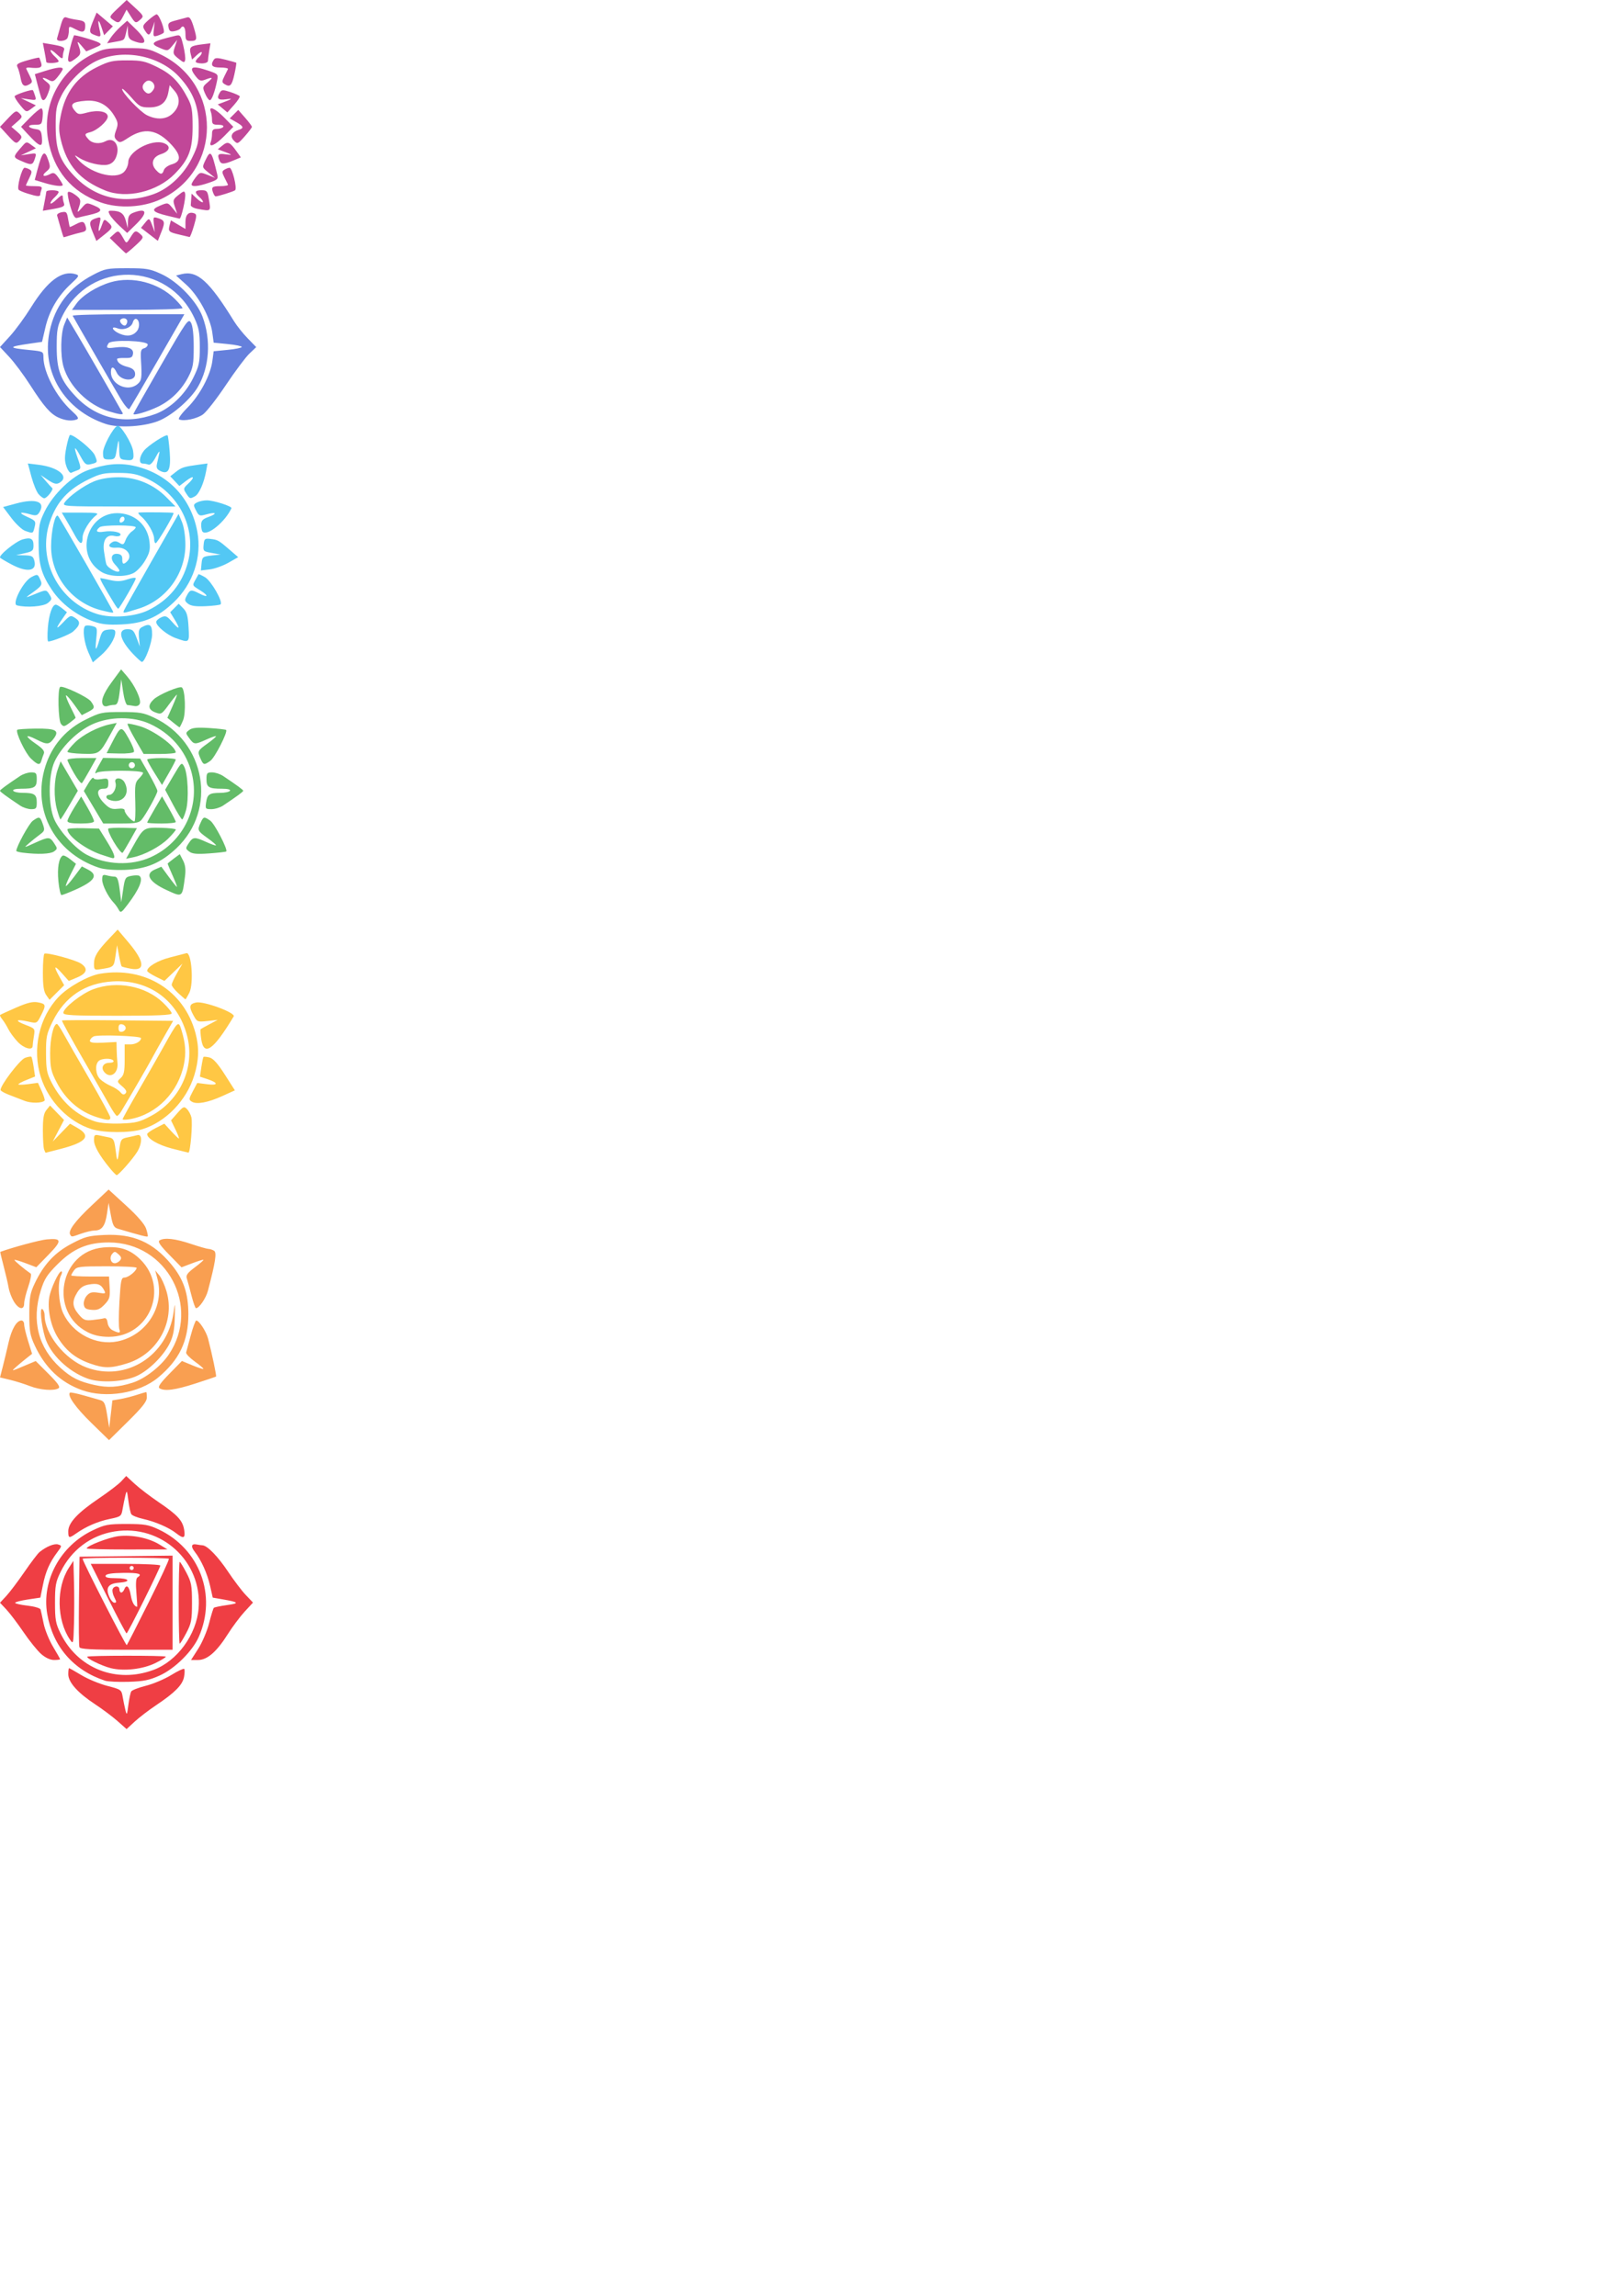 <?xml version="1.0" encoding="UTF-8" standalone="no"?>
<!-- Created with Inkscape (http://www.inkscape.org/) -->

<svg
   width="210mm"
   height="297mm"
   viewBox="0 0 210 297"
   version="1.1"
   id="svg1"
   xml:space="preserve"
   inkscape:version="1.4.2 (ebf0e940d0, 2025-05-08)"
   sodipodi:docname="ChakrasSource.svg"
   xmlns:inkscape="http://www.inkscape.org/namespaces/inkscape"
   xmlns:sodipodi="http://sodipodi.sourceforge.net/DTD/sodipodi-0.dtd"
   xmlns="http://www.w3.org/2000/svg"
   xmlns:svg="http://www.w3.org/2000/svg"><sodipodi:namedview
     id="namedview1"
     pagecolor="#505050"
     bordercolor="#ffffff"
     borderopacity="1"
     inkscape:showpageshadow="0"
     inkscape:pageopacity="0"
     inkscape:pagecheckerboard="1"
     inkscape:deskcolor="#505050"
     inkscape:document-units="mm"
     inkscape:zoom="1.359385"
     inkscape:cx="283.21631"
     inkscape:cy="473.37582"
     inkscape:window-width="2133"
     inkscape:window-height="1302"
     inkscape:window-x="0"
     inkscape:window-y="0"
     inkscape:window-maximized="1"
     inkscape:current-layer="layer1" /><defs
     id="defs1" /><g
     inkscape:label="Layer 1"
     inkscape:groupmode="layer"
     id="layer1"><path
       style="fill:#ef3e44;fill-opacity:1"
       d="m 15.224,222.662 c -0.634,-0.563 -1.949,-1.549 -2.923,-2.191 -2.251,-1.483 -3.465,-2.843 -3.465,-3.881 0,-0.431 0.045,-0.785 0.1,-0.785 0.055,0 0.781,0.41 1.613,0.911 0.832,0.501 2.334,1.123 3.338,1.381 1.764,0.455 1.831,0.501 1.985,1.404 0.088,0.514 0.247,1.291 0.354,1.728 0.177,0.72 0.212,0.658 0.382,-0.664 0.103,-0.802 0.272,-1.591 0.375,-1.755 0.103,-0.164 0.961,-0.494 1.907,-0.733 0.946,-0.239 2.412,-0.861 3.258,-1.38 0.846,-0.52 1.605,-0.879 1.685,-0.798 0.081,0.081 0.072,0.547 -0.02,1.036 -0.194,1.035 -1.177,2.031 -3.598,3.65 -0.944,0.631 -2.194,1.587 -2.778,2.124 l -1.061,0.977 z m -1.626,-5.237 c -4.093,-1.344 -6.766,-4.43 -7.488,-8.643 -0.741,-4.326 1.714,-8.824 5.901,-10.812 1.565,-0.743 1.957,-0.817 4.366,-0.817 2.306,0 2.837,0.09 4.133,0.697 5.322,2.495 7.585,8.536 5.211,13.905 -0.826,1.868 -3.092,4.109 -5.054,4.997 -1.342,0.608 -2.081,0.758 -4.025,0.817 -1.31,0.04 -2.679,-0.025 -3.043,-0.144 z m 6.271,-1.4 c 3.057,-1.137 5.555,-4.55 5.829,-7.963 0.486,-6.054 -4.825,-10.912 -10.873,-9.945 -3.054,0.488 -5.586,2.385 -6.984,5.232 -0.636,1.295 -0.725,1.786 -0.725,3.99 0,2.198 0.09,2.696 0.717,3.969 2.247,4.562 7.218,6.51 12.037,4.717 z m -5.548,-0.227 c -1.163,-0.292 -3.214,-1.294 -3.029,-1.48 0.159,-0.159 10,-0.166 10.159,-0.007 0.064,0.064 -0.545,0.44 -1.354,0.836 -1.631,0.798 -4.089,1.075 -5.777,0.651 z m -4.045,-2.711 c -0.071,-0.185 -0.097,-2.894 -0.058,-6.019 l 0.072,-5.682 6.019,-0.071 6.019,-0.071 v 6.09 6.09 h -5.961 c -4.587,0 -5.991,-0.078 -6.091,-0.337 z m 8.981,-5.842 c 1.5,-2.999 2.666,-5.514 2.591,-5.59 -0.178,-0.178 -11.161,-0.18 -11.161,-0.002 0,0.335 5.601,11.285 5.715,11.172 0.07,-0.07 1.355,-2.581 2.856,-5.58 z m -5.263,-0.435 -2.252,-4.498 h 4.499 c 2.475,0 4.499,0.097 4.499,0.216 0,0.313 -4.209,8.78 -4.364,8.78 -0.072,0 -1.144,-2.024 -2.382,-4.498 z m 3.654,-0.756 c -0.102,-1.218 -0.054,-1.876 0.148,-2 0.704,-0.435 0.166,-0.602 -1.86,-0.577 -1.472,0.018 -2.195,0.132 -2.271,0.357 -0.08,0.238 0.302,0.331 1.366,0.331 1.709,0 2.01,0.459 0.38,0.58 -1.382,0.102 -1.769,0.63 -1.297,1.77 0.188,0.454 0.499,0.825 0.691,0.825 0.286,0 0.284,-0.125 -0.011,-0.694 -0.198,-0.382 -0.297,-0.858 -0.221,-1.058 0.188,-0.491 0.877,-0.465 0.877,0.033 0,0.218 0.106,0.397 0.236,0.397 0.13,0 0.305,-0.179 0.389,-0.397 0.28,-0.729 0.65,-0.408 0.84,0.728 0.153,0.914 0.469,1.488 0.835,1.517 0.028,0.002 -0.018,-0.813 -0.101,-1.811 z m -0.346,-3.212 c 0,-0.146 -0.119,-0.265 -0.265,-0.265 -0.145,0 -0.265,0.119 -0.265,0.265 0,0.146 0.119,0.265 0.265,0.265 0.145,0 0.265,-0.119 0.265,-0.265 z m -8.258,9.256 C 7.33,209.579 7.264,205.37 8.898,202.842 l 0.599,-0.926 0.075,2.712 c 0.042,1.492 0.042,3.932 0,5.424 -0.074,2.653 -0.085,2.697 -0.528,2.046 z m 14.079,-4.758 c 0,-2.91 0.058,-5.292 0.128,-5.292 0.07,0 0.457,0.625 0.859,1.389 0.649,1.234 0.731,1.67 0.731,3.903 0,2.233 -0.082,2.669 -0.731,3.903 -0.402,0.764 -0.788,1.389 -0.859,1.389 -0.07,0 -0.128,-2.381 -0.128,-5.292 z m -11.906,-7.024 c 0,-0.331 2.85,-1.43 4.117,-1.589 1.72,-0.215 3.912,0.229 5.28,1.069 l 1.054,0.647 -5.226,0.008 c -2.874,0.005 -5.226,-0.057 -5.226,-0.136 z m -5.894,13.655 c -0.487,-0.428 -1.518,-1.707 -2.292,-2.844 -0.774,-1.137 -1.772,-2.454 -2.219,-2.927 L 0,207.339 l 0.802,-0.86 c 0.441,-0.473 1.498,-1.872 2.349,-3.109 0.851,-1.237 1.734,-2.4 1.962,-2.585 0.888,-0.719 1.919,-1.139 2.412,-0.983 0.498,0.158 0.494,0.193 -0.114,1.006 -0.995,1.329 -1.507,2.499 -1.86,4.247 l -0.328,1.622 -1.633,0.245 c -0.898,0.135 -1.633,0.328 -1.633,0.429 0,0.101 0.721,0.266 1.601,0.365 0.881,0.1 1.642,0.323 1.691,0.497 0.05,0.174 0.227,0.987 0.395,1.807 0.168,0.82 0.716,2.174 1.219,3.009 0.503,0.835 0.914,1.563 0.914,1.618 0,0.055 -0.353,0.1 -0.785,0.1 -0.491,0 -1.116,-0.291 -1.67,-0.777 z m 20.331,-0.688 c 0.515,-0.806 1.147,-2.292 1.404,-3.304 0.257,-1.011 0.53,-1.902 0.608,-1.979 0.077,-0.077 0.843,-0.238 1.702,-0.358 1.659,-0.231 1.555,-0.373 -0.537,-0.737 l -1.304,-0.227 -0.343,-1.519 c -0.358,-1.585 -1.142,-3.331 -1.976,-4.399 -0.55,-0.705 -0.457,-1.09 0.232,-0.958 0.254,0.049 0.602,0.098 0.772,0.109 0.627,0.041 2.009,1.472 3.314,3.432 0.737,1.106 1.76,2.454 2.274,2.993 l 0.935,0.982 -1.077,1.168 c -0.592,0.643 -1.571,1.95 -2.175,2.906 -1.449,2.295 -2.667,3.355 -3.853,3.355 h -0.914 z M 8.835,198.088 c 0,-1.086 1.217,-2.391 3.955,-4.24 1.245,-0.84 2.55,-1.838 2.9,-2.216 l 0.637,-0.688 1.094,1.009 c 0.602,0.555 1.982,1.611 3.067,2.346 2.482,1.683 3.144,2.398 3.341,3.609 0.179,1.106 -0.065,1.205 -1.055,0.425 -0.923,-0.726 -2.686,-1.485 -4.279,-1.842 -0.722,-0.162 -1.399,-0.435 -1.506,-0.608 -0.107,-0.173 -0.278,-0.97 -0.381,-1.771 -0.17,-1.322 -0.205,-1.383 -0.382,-0.664 -0.107,0.437 -0.27,1.233 -0.362,1.769 -0.161,0.942 -0.219,0.986 -1.68,1.287 -1.534,0.316 -3.056,0.975 -4.331,1.873 -0.931,0.656 -1.017,0.631 -1.017,-0.29 z"
       id="path35"
       sodipodi:nodetypes="sssssscsssssscsscscssssssscssssssssssssscccccccsccssssssscssssccsssssssssscscccssssssscsssssssscsscssccccssscsssssscsssssssssssssscsssssscssscsssscssscssssssss"
       inkscape:export-filename="Root.svg"
       inkscape:export-xdpi="96"
       inkscape:export-ydpi="96" /><path
       d="M 13.689,54.848 C 8.351,53.079 5.333,48.121 6.412,42.896 7.09,39.614 8.963,37.166 12.013,35.574 c 1.586,-0.828 1.824,-0.875 4.454,-0.875 2.506,0 2.94,0.075 4.438,0.766 2.134,0.985 4.546,3.491 5.3,5.504 1.129,3.017 0.898,6.527 -0.597,9.078 -0.91,1.553 -3.104,3.499 -4.849,4.301 -1.808,0.83 -5.322,1.079 -7.069,0.5 z m 6.403,-1.282 c 1.95,-0.719 3.849,-2.525 4.899,-4.658 0.777,-1.579 0.867,-1.998 0.862,-4.018 0,-1.873 -0.124,-2.509 -0.704,-3.756 -3.415,-7.344 -13.527,-7.487 -17.085,-0.242 -0.637,1.298 -0.726,1.787 -0.726,3.992 2e-4,3.016 0.489,4.299 2.422,6.366 2.724,2.912 6.447,3.746 10.331,2.315 z M 14.051,53.203 C 11.382,52.381 8.955,49.985 8.218,47.442 7.793,45.978 7.843,43.124 8.314,41.986 l 0.378,-0.915 1.334,2.238 c 1.01,1.695 4.926,8.482 5.833,10.109 0.158,0.284 -0.402,0.217 -1.807,-0.216 z m 3.209,0.345 c 0,-0.061 1.597,-2.879 3.55,-6.263 3.379,-5.857 3.567,-6.122 3.902,-5.533 0.225,0.395 0.352,1.528 0.353,3.133 6e-4,2.158 -0.093,2.696 -0.658,3.804 -0.895,1.753 -2.292,3.13 -4.001,3.944 -1.336,0.636 -3.145,1.162 -3.145,0.915 z m -1.654,-1.961 c -0.707,-1.18 -5.576,-9.606 -6.204,-10.737 -0.061,-0.109 3.166,-0.198 7.171,-0.198 h 7.281 l -3.462,6.019 c -1.904,3.311 -3.552,6.118 -3.662,6.239 -0.11,0.121 -0.616,-0.475 -1.125,-1.323 z m 2.156,-1.873 c 0.574,-0.474 0.619,-0.775 0.477,-3.158 -0.068,-1.14 0,-1.393 0.396,-1.497 0.263,-0.069 0.477,-0.287 0.477,-0.486 0,-0.513 -4.745,-0.67 -5.064,-0.168 -0.385,0.607 -0.253,0.697 0.814,0.554 1.576,-0.211 2.449,0.084 2.348,0.795 -0.07,0.493 -0.241,0.581 -1.075,0.556 -0.546,-0.017 -0.99,0.043 -0.988,0.132 0.011,0.437 0.48,0.797 1.319,1.013 0.657,0.169 0.95,0.407 1.01,0.82 0.168,1.153 -1.853,1.077 -2.385,-0.09 -0.375,-0.822 -0.742,-0.844 -0.742,-0.043 0,1.596 2.172,2.596 3.412,1.572 z m -0.029,-6.904 c 0.392,-0.5 0.329,-1.409 -0.109,-1.553 -0.163,-0.054 -0.36,0.145 -0.438,0.442 -0.177,0.675 -1.19,1.074 -1.977,0.778 -0.952,-0.359 -0.712,0.267 0.265,0.689 0.963,0.416 1.751,0.292 2.259,-0.356 z m -1.267,-1.248 c 0,-0.389 -0.565,-0.522 -0.88,-0.207 -0.239,0.239 0.354,0.913 0.645,0.733 0.129,-0.08 0.235,-0.317 0.235,-0.526 z M 9.885,39.283 c 0.76,-1.067 2.663,-2.255 4.446,-2.775 2.788,-0.813 6.19,0.074 8.287,2.159 0.546,0.543 0.992,1.082 0.992,1.198 0,0.116 -3.218,0.215 -7.151,0.219 l -7.151,0.008 z M 7.603,54.035 C 6.528,53.556 5.684,52.592 3.897,49.804 3.067,48.508 1.85,46.873 1.193,46.172 L 0,44.896 1.288,43.484 c 0.709,-0.777 1.933,-2.45 2.722,-3.719 2.152,-3.464 4.027,-4.849 5.801,-4.286 0.482,0.153 0.423,0.271 -0.624,1.236 C 7.509,38.262 6.387,40.168 5.881,42.332 L 5.439,44.224 3.875,44.449 c -2.876,0.414 -2.883,0.559 -0.042,0.835 1.732,0.168 1.786,0.195 1.786,0.904 0,1.977 1.68,5.171 3.66,6.961 0.801,0.724 0.962,0.994 0.662,1.109 -0.629,0.242 -1.48,0.161 -2.338,-0.223 z m 15.574,0.223 c -0.174,-0.079 0.28,-0.72 1.073,-1.514 1.591,-1.595 2.982,-4.193 3.225,-6.027 l 0.17,-1.277 1.82,-0.179 c 1.001,-0.099 1.82,-0.268 1.82,-0.376 0,-0.108 -0.819,-0.277 -1.82,-0.376 l -1.82,-0.179 -0.171,-1.286 C 27.215,41.097 25.665,38.237 24.111,36.84 l -1.33,-1.196 0.704,-0.177 c 2.036,-0.511 3.575,0.87 6.809,6.111 0.359,0.582 1.15,1.569 1.757,2.192 l 1.103,1.134 -0.892,0.85 c -0.491,0.468 -1.858,2.297 -3.038,4.064 -1.181,1.768 -2.515,3.476 -2.966,3.797 -0.798,0.568 -2.474,0.918 -3.08,0.642 z"
       style="fill:#6580dc;fill-opacity:1"
       id="path1"
       inkscape:export-filename="ThirdEye.svg"
       inkscape:export-xdpi="96"
       inkscape:export-ydpi="96" /><path
       d="m 11.44,84.403 c -0.561,-1.258 -0.788,-3.06 -0.431,-3.417 0.099,-0.099 0.499,-0.1 0.889,-0.002 0.688,0.173 0.705,0.223 0.558,1.647 -0.175,1.693 -0.048,1.712 0.427,0.063 0.297,-1.031 0.431,-1.172 1.185,-1.246 0.649,-0.063 0.85,0.021 0.85,0.357 0,0.779 -0.816,2.084 -1.874,2.995 l -1.031,0.888 z m 5.812,0.236 c -1.758,-1.839 -2.09,-3.241 -0.768,-3.241 0.665,0 0.83,0.155 1.192,1.124 l 0.421,1.124 -0.109,-1.128 c -0.087,-0.896 -0.01,-1.182 0.378,-1.389 1.014,-0.543 1.316,-0.331 1.316,0.923 0,1.077 -0.924,3.579 -1.322,3.579 -0.087,0 -0.585,-0.446 -1.107,-0.992 z M 6.192,81.199 c 0.139,-1.732 0.571,-2.977 1.033,-2.977 0.124,0 0.498,0.22 0.831,0.49 l 0.605,0.49 -0.532,0.767 c -0.956,1.379 -0.948,1.579 0.025,0.566 0.926,-0.964 0.975,-0.982 1.606,-0.568 0.703,0.461 0.624,0.911 -0.307,1.737 -0.428,0.38 -2.688,1.281 -3.211,1.281 -0.105,0 -0.128,-0.804 -0.049,-1.786 z m 16.531,1.344 c -1.111,-0.399 -2.514,-1.559 -2.514,-2.078 0,-0.168 0.29,-0.437 0.645,-0.599 0.576,-0.262 0.733,-0.195 1.455,0.628 0.937,1.067 1.047,0.9 0.26,-0.392 l -0.548,-0.899 0.549,-0.549 0.549,-0.549 0.587,0.587 c 0.466,0.466 0.608,0.967 0.691,2.44 0.117,2.063 0.123,2.058 -1.675,1.411 z m -10.659,-2.158 C 9.9,79.611 7.909,78.094 6.72,76.314 c -1.384,-2.073 -1.723,-3.284 -1.724,-6.161 -4e-4,-2.094 0.093,-2.573 0.773,-3.969 1.101,-2.261 3.566,-4.622 5.589,-5.355 2.196,-0.795 3.982,-0.977 5.83,-0.596 4.413,0.912 7.524,4.1 8.344,8.551 0.609,3.305 -0.554,6.767 -3.075,9.151 -2.055,1.943 -3.87,2.712 -6.714,2.844 -1.77,0.082 -2.594,-0.006 -3.679,-0.395 z m 7.124,-1.444 c 2.662,-1.304 4.423,-3.45 5.142,-6.265 1.109,-4.341 -1.144,-8.85 -5.397,-10.799 -1.207,-0.553 -1.917,-0.691 -3.618,-0.7 -1.853,-0.011 -2.331,0.092 -3.837,0.827 -2.678,1.307 -4.13,2.897 -5.027,5.504 -1.673,4.862 1.109,10.316 6.077,11.912 1.858,0.597 4.913,0.378 6.66,-0.478 z m -5.928,0.052 C 9.398,78.084 6.609,74.598 6.61,70.682 c 2e-4,-1.987 0.531,-4.318 0.896,-3.936 0.246,0.257 7.147,12.257 7.147,12.428 0,0.132 -0.143,0.114 -1.393,-0.181 z m 2.788,-0.043 c 0.07,-0.182 1.687,-3.062 3.593,-6.399 l 3.465,-6.069 0.435,1.04 c 0.257,0.615 0.44,1.8 0.447,2.898 0.024,3.789 -2.473,7.215 -6.069,8.325 -2.042,0.631 -2.035,0.63 -1.871,0.205 z m -1.217,-0.794 c -1.473,-2.407 -1.998,-3.373 -1.828,-3.367 0.108,0.004 0.7,0.123 1.316,0.265 0.832,0.192 1.393,0.164 2.183,-0.108 0.599,-0.206 1.063,-0.256 1.063,-0.113 0,0.274 -2.114,3.918 -2.273,3.918 -0.053,0 -0.26,-0.268 -0.46,-0.595 z m -1.701,-4.166 c -3.61,-2.201 -1.793,-7.94 2.403,-7.59 2.076,0.173 3.579,1.635 3.813,3.709 0.111,0.985 0.01,1.429 -0.569,2.41 -0.388,0.661 -1.051,1.382 -1.475,1.601 -1.102,0.57 -3.129,0.507 -4.173,-0.129 z m 2.317,-0.183 c 0,-0.1 -0.253,-0.451 -0.563,-0.78 -0.69,-0.734 -0.489,-1.493 0.363,-1.372 0.425,0.06 0.591,0.256 0.576,0.68 -0.024,0.667 0.16,0.748 0.63,0.278 0.765,-0.766 -0.096,-1.872 -1.372,-1.763 -0.932,0.08 -1.243,-0.278 -0.596,-0.687 0.305,-0.193 0.588,-0.175 0.966,0.062 0.476,0.297 0.565,0.256 0.807,-0.383 0.15,-0.394 0.505,-0.879 0.789,-1.078 0.284,-0.199 0.515,-0.444 0.514,-0.545 0,-0.319 -4.286,-0.334 -4.669,-0.017 -0.61,0.506 -0.393,0.732 0.556,0.578 1.089,-0.177 2.349,0.093 2.126,0.455 -0.088,0.142 -0.432,0.189 -0.766,0.105 -1.016,-0.255 -1.557,0.536 -1.353,1.979 0.094,0.668 0.226,1.406 0.294,1.639 0.163,0.564 1.699,1.331 1.699,0.849 z m 0.661,-6.654 c 0,-0.479 -0.518,-0.391 -0.621,0.105 -0.057,0.276 0.042,0.397 0.265,0.323 0.196,-0.065 0.356,-0.258 0.356,-0.427 z m -6.471,2.006 c -0.338,-0.618 -0.846,-1.511 -1.129,-1.984 l -0.514,-0.86 h 2.453 c 2.022,0 2.376,0.058 2.011,0.331 -0.839,0.627 -1.776,2.155 -1.776,2.896 0,1.045 -0.332,0.924 -1.047,-0.382 z m 10.306,0.529 c -10e-4,-0.71 -0.872,-2.207 -1.673,-2.876 -0.316,-0.264 -0.455,-0.49 -0.31,-0.503 0.773,-0.066 4.421,-0.027 4.49,0.049 0.13,0.142 -2.089,3.907 -2.308,3.916 -0.109,0.005 -0.199,-0.259 -0.199,-0.587 z M 8.328,65.06 c 0.504,-0.795 2.526,-2.259 3.859,-2.795 0.825,-0.332 1.931,-0.517 3.129,-0.524 2.343,-0.013 4.58,0.924 6.237,2.612 l 1.149,1.17 h -7.333 c -6.92,0 -7.317,-0.026 -7.039,-0.463 z m -6.147,13.251 c -0.682,-0.181 0.827,-3.11 1.884,-3.657 0.784,-0.405 0.811,-0.398 1.122,0.285 0.341,0.749 0.282,0.834 -1.396,2.022 -0.54,0.382 -0.435,0.371 0.632,-0.066 1.583,-0.649 1.559,-0.65 1.998,0.055 0.323,0.517 0.298,0.63 -0.23,1.058 -0.567,0.459 -2.79,0.627 -4.01,0.303 z M 24.33,78.101 c -0.452,-0.356 -0.469,-0.477 -0.154,-1.066 0.417,-0.78 0.558,-0.801 1.627,-0.248 1.147,0.593 1.23,0.285 0.108,-0.408 -1.071,-0.662 -1.05,-0.613 -0.609,-1.401 0.182,-0.325 0.352,-0.633 0.379,-0.684 0.026,-0.051 0.411,0.122 0.854,0.385 0.794,0.469 2.34,3.168 2.006,3.502 -0.087,0.087 -0.956,0.195 -1.93,0.24 -1.282,0.059 -1.913,-0.03 -2.281,-0.32 z M 1.53,73.041 c -0.713,-0.376 -1.391,-0.774 -1.506,-0.885 -0.278,-0.266 1.997,-2.117 2.923,-2.379 1.03,-0.291 1.388,-0.09 1.388,0.778 0,0.674 -0.123,0.784 -1.125,1.008 l -1.125,0.252 1.096,0.028 c 0.955,0.025 1.119,0.119 1.272,0.731 0.33,1.315 -0.933,1.516 -2.924,0.466 z M 26.077,72.902 c 0.081,-0.849 0.148,-0.904 1.276,-1.033 l 1.191,-0.136 -1.141,-0.2 c -1.092,-0.192 -1.137,-0.237 -1.058,-1.054 0.075,-0.779 0.152,-0.846 0.876,-0.762 0.957,0.111 1.072,0.176 2.486,1.399 l 1.112,0.962 -1.27,0.722 c -0.698,0.397 -1.784,0.784 -2.413,0.86 l -1.144,0.138 z M 3.23,68.662 c -0.389,-0.142 -1.185,-0.891 -1.768,-1.664 l -1.061,-1.405 1.685,-0.456 c 2.604,-0.705 3.857,-0.223 2.998,1.153 -0.253,0.405 -0.456,0.452 -1.123,0.261 -1.398,-0.401 -1.661,-0.245 -0.487,0.289 1.183,0.537 1.211,0.582 0.958,1.528 -0.176,0.659 -0.195,0.663 -1.202,0.295 z M 26.21,68.789 c -0.099,-0.099 -0.179,-0.493 -0.179,-0.876 0,-0.559 0.187,-0.764 0.946,-1.039 1.2,-0.434 1.004,-0.683 -0.263,-0.333 -0.899,0.248 -0.978,0.219 -1.349,-0.5 -0.365,-0.706 -0.356,-0.784 0.119,-1.038 0.282,-0.151 0.857,-0.275 1.277,-0.275 0.89,0 3.301,0.773 3.186,1.021 -0.823,1.776 -3.126,3.649 -3.736,3.039 z M 5.006,63.947 c -0.258,-0.285 -0.678,-1.299 -0.935,-2.254 l -0.466,-1.736 1.357,0.165 c 2.584,0.314 4.034,1.516 2.782,2.305 -0.455,0.287 -0.771,0.196 -1.822,-0.527 l -0.661,-0.455 0.661,0.779 c 0.364,0.429 0.74,0.84 0.836,0.915 0.214,0.166 -0.692,1.324 -1.036,1.324 -0.136,0 -0.458,-0.233 -0.716,-0.518 z M 24.091,63.835 c -0.387,-0.591 -0.373,-0.667 0.234,-1.237 0.953,-0.895 0.786,-1.178 -0.235,-0.399 l -0.882,0.673 -0.589,-0.627 -0.589,-0.627 0.721,-0.567 c 0.745,-0.586 1.042,-0.68 2.963,-0.941 l 1.137,-0.154 -0.181,0.997 c -0.279,1.536 -0.916,2.97 -1.447,3.254 -0.65,0.348 -0.661,0.344 -1.131,-0.372 z M 8.608,60.374 c -0.263,-0.728 -0.268,-1.26 -0.02,-2.517 0.172,-0.877 0.389,-1.594 0.481,-1.594 0.558,0 2.909,1.936 3.198,2.634 0.386,0.931 0.383,0.937 -0.535,1.156 -0.587,0.14 -0.753,0.012 -1.312,-1.01 -0.782,-1.432 -0.933,-1.386 -0.401,0.123 0.503,1.425 0.5,1.498 -0.063,1.697 -0.255,0.09 -0.587,0.225 -0.739,0.299 -0.152,0.075 -0.426,-0.279 -0.61,-0.787 z m 12.174,0.574 c -0.485,-0.227 -0.586,-0.435 -0.469,-0.966 0.082,-0.372 0.215,-0.975 0.296,-1.338 0.091,-0.408 -0.08,-0.229 -0.446,0.47 -0.378,0.72 -0.725,1.081 -0.957,0.992 -0.2,-0.077 -0.532,-0.139 -0.738,-0.139 -0.542,0 -0.461,-0.878 0.153,-1.658 0.536,-0.682 2.861,-2.185 3.064,-1.981 0.061,0.061 0.182,0.994 0.268,2.074 0.186,2.326 -0.138,3.03 -1.172,2.547 z m -4.607,-1.452 c -0.683,-0.088 -0.73,-0.176 -0.758,-1.465 -0.031,-1.395 -0.073,-1.347 -0.361,0.414 -0.145,0.886 -0.245,0.992 -0.944,0.992 -0.709,0 -0.782,-0.082 -0.782,-0.881 0,-0.781 1.225,-3.097 1.838,-3.476 0.365,-0.226 1.918,2.251 2.056,3.279 0.15,1.121 0.011,1.271 -1.05,1.136 z"
       style="fill:#53c8f4;fill-opacity:1"
       id="path1-3"
       inkscape:export-filename="Throat.svg"
       inkscape:export-xdpi="96"
       inkscape:export-ydpi="96" /><path
       d="m 15.194,31.757 -0.995,-0.976 0.548,-0.496 c 0.584,-0.529 0.612,-0.513 1.343,0.769 0.259,0.454 0.32,0.428 0.781,-0.331 0.573,-0.942 0.692,-0.978 1.322,-0.408 0.429,0.389 0.387,0.481 -0.67,1.455 -0.621,0.572 -1.175,1.023 -1.231,1.001 -0.056,-0.022 -0.55,-0.479 -1.097,-1.015 z m -3.213,-1.767 c -0.509,-1.231 -0.429,-1.495 0.544,-1.788 0.532,-0.161 0.556,-0.111 0.359,0.764 -0.259,1.149 -0.076,1.225 0.307,0.129 0.269,-0.771 0.304,-0.787 0.78,-0.356 0.681,0.617 0.644,0.738 -0.501,1.645 l -0.999,0.791 z m 7.351,0.328 -1.091,-0.84 0.502,-0.62 c 0.568,-0.702 0.571,-0.701 0.984,0.381 l 0.303,0.794 -0.12,-1.005 c -0.112,-0.934 -0.079,-0.993 0.461,-0.83 0.957,0.289 1.023,0.508 0.526,1.761 l -0.475,1.199 z M 7.831,29.438 c -0.193,-0.691 -0.391,-1.391 -0.441,-1.554 -0.05,-0.164 0.214,-0.356 0.586,-0.427 0.613,-0.117 0.693,-0.032 0.841,0.893 0.09,0.562 0.194,1.022 0.232,1.022 0.037,0 0.401,-0.172 0.807,-0.383 0.842,-0.437 1.053,-0.373 1.25,0.38 0.109,0.416 -0.016,0.568 -0.563,0.687 -0.387,0.084 -1.048,0.262 -1.47,0.396 -0.422,0.133 -0.795,0.243 -0.829,0.243 -0.034,0 -0.219,-0.566 -0.412,-1.257 z m 15.304,0.895 c -1.331,-0.317 -1.399,-0.391 -1.17,-1.268 l 0.146,-0.557 0.942,0.556 0.942,0.556 v -0.925 c 0,-0.947 0.445,-1.364 1.162,-1.089 0.31,0.119 0.299,0.374 -0.066,1.615 -0.239,0.811 -0.493,1.46 -0.566,1.443 -0.073,-0.017 -0.698,-0.166 -1.388,-0.33 z m -7.659,-1.099 c -0.538,-0.496 -1.107,-1.144 -1.266,-1.44 -0.24,-0.449 -0.209,-0.538 0.184,-0.535 1.157,0.009 1.627,0.328 1.88,1.279 l 0.258,0.967 0.027,-0.866 c 0.021,-0.674 0.178,-0.924 0.706,-1.124 1.76,-0.669 1.894,-0.02 0.314,1.524 l -1.125,1.098 z m -6.372,-2.525 c -0.259,-0.879 -0.401,-1.71 -0.317,-1.846 0.085,-0.137 0.511,0.016 0.948,0.339 0.769,0.569 0.797,0.709 0.377,1.921 -0.139,0.4 -0.029,0.349 0.449,-0.206 0.627,-0.729 0.641,-0.732 1.643,-0.313 1.2,0.501 1.009,0.841 -0.68,1.211 -0.636,0.139 -1.335,0.307 -1.553,0.373 -0.291,0.087 -0.522,-0.306 -0.867,-1.478 z m 12.544,1.2 c -1.96,-0.478 -2.184,-0.787 -0.945,-1.305 1.004,-0.419 1.016,-0.417 1.618,0.313 l 0.607,0.735 -0.301,-0.905 c -0.282,-0.846 -0.252,-0.944 0.468,-1.521 0.679,-0.544 0.78,-0.564 0.865,-0.167 0.114,0.533 -0.508,3.267 -0.733,3.225 -0.086,-0.016 -0.795,-0.185 -1.577,-0.375 z M 5.761,26.137 c 0.12,-0.621 0.224,-1.219 0.23,-1.328 0.016,-0.276 1.599,-0.251 1.599,0.025 0,0.123 -0.238,0.439 -0.529,0.702 -0.291,0.263 -0.529,0.602 -0.529,0.752 0,0.15 0.357,-0.069 0.794,-0.487 0.589,-0.565 0.794,-0.651 0.794,-0.336 0,0.234 0.068,0.602 0.151,0.819 0.16,0.417 -0.113,0.543 -1.771,0.822 l -0.958,0.161 z m 19.821,0.886 c -0.509,-0.09 -0.914,-0.312 -0.9,-0.494 0.014,-0.182 0.044,-0.59 0.066,-0.906 l 0.04,-0.575 0.66,0.62 c 0.363,0.341 0.721,0.56 0.795,0.485 0.074,-0.074 -0.104,-0.351 -0.396,-0.615 -0.731,-0.661 -0.665,-0.928 0.228,-0.928 0.672,0 0.778,0.114 0.923,0.992 0.301,1.818 0.381,1.738 -1.418,1.42 z m -12.547,-0.837 c -3.785,-1.339 -6.129,-4.149 -6.82,-8.174 -0.768,-4.481 1.563,-8.925 5.779,-11.014 1.411,-0.699 1.798,-0.768 4.333,-0.772 2.615,-0.004 2.891,0.049 4.545,0.863 7.894,3.886 7.865,14.937 -0.048,18.672 -2.303,1.087 -5.435,1.258 -7.789,0.425 z m 6.912,-1.098 c 1.948,-0.717 3.849,-2.523 4.899,-4.656 0.774,-1.573 0.868,-2.004 0.868,-4.018 4e-4,-2.678 -0.711,-4.502 -2.518,-6.463 -2.624,-2.847 -7.476,-3.727 -10.906,-1.977 -1.639,0.836 -3.554,2.781 -4.364,4.432 -0.645,1.314 -0.729,1.783 -0.721,4.002 0.011,2.961 0.502,4.305 2.275,6.228 2.762,2.996 6.564,3.887 10.466,2.452 z m -6.321,-0.442 c -3.3,-1.334 -4.98,-3.257 -5.767,-6.603 -0.262,-1.113 -0.264,-1.748 -0.01,-3.039 0.601,-3.055 2.065,-5.023 4.702,-6.322 1.56,-0.768 2.028,-0.873 3.9,-0.873 1.869,0 2.341,0.105 3.894,0.869 1.851,0.91 2.846,1.924 3.95,4.026 0.53,1.009 0.625,1.574 0.625,3.704 0,2.941 -0.489,4.228 -2.318,6.093 -2.261,2.307 -6.229,3.255 -8.976,2.145 z m 2.431,-2.417 c 0.291,-0.291 0.533,-0.857 0.539,-1.257 0.019,-1.409 3.079,-3.034 4.614,-2.45 0.957,0.364 0.769,1.05 -0.39,1.424 -1.084,0.35 -1.364,1.242 -0.642,2.04 0.576,0.637 0.828,0.64 1.027,0.015 0.086,-0.271 0.54,-0.602 1.01,-0.736 1.232,-0.352 1.241,-1.133 0.03,-2.474 -1.866,-2.066 -3.562,-2.346 -5.686,-0.94 -0.942,0.623 -1.09,0.653 -1.454,0.289 -0.341,-0.341 -0.354,-0.548 -0.081,-1.302 0.282,-0.78 0.257,-1.013 -0.195,-1.786 -0.866,-1.483 -2.101,-2.148 -3.741,-2.017 -1.74,0.14 -2.093,0.442 -1.447,1.241 0.447,0.552 0.568,0.574 1.62,0.291 1.433,-0.386 2.68,-0.145 2.68,0.517 0,0.576 -1.365,1.789 -2.269,2.016 -0.759,0.19 -0.783,0.302 -0.203,0.943 0.482,0.533 1.443,0.629 2.206,0.22 1.127,-0.603 1.926,0.663 1.329,2.105 -0.211,0.51 -0.574,0.829 -1.066,0.937 -0.863,0.19 -2.684,-0.245 -3.677,-0.878 -0.652,-0.415 -0.667,-0.414 -0.312,0.034 1.502,1.894 4.977,2.9 6.109,1.769 z m 6.203,-7.474 c 1.006,-0.886 1.14,-2.053 0.342,-2.981 l -0.647,-0.753 -0.176,0.938 c -0.249,1.328 -1.025,1.936 -2.47,1.936 -1.098,0 -1.281,-0.103 -2.348,-1.323 -0.636,-0.728 -1.16,-1.202 -1.163,-1.054 -0.01,0.488 2.33,2.95 3.221,3.389 1.24,0.611 2.438,0.555 3.241,-0.152 z m -2.39,-3.186 c 0.413,-0.655 -0.435,-1.479 -1.022,-0.992 -0.493,0.409 -0.523,0.85 -0.089,1.284 0.389,0.389 0.739,0.297 1.111,-0.292 z M 3.576,25.045 C 3.043,24.878 2.523,24.659 2.422,24.558 c -0.277,-0.278 0.412,-2.859 0.762,-2.855 0.167,0.002 0.469,0.108 0.669,0.235 0.306,0.194 0.296,0.37 -0.066,1.095 -0.237,0.475 -0.431,0.905 -0.431,0.956 0,0.05 0.489,0.092 1.087,0.092 0.882,0 1.056,0.079 0.926,0.419 -0.088,0.23 -0.161,0.528 -0.161,0.661 0,0.301 -0.385,0.274 -1.632,-0.116 z m 24.018,-0.06 c -0.297,-0.774 -0.165,-0.904 0.92,-0.904 0.594,0 1.037,-0.089 0.984,-0.198 -0.053,-0.109 -0.265,-0.534 -0.47,-0.945 -0.323,-0.646 -0.322,-0.779 0.01,-0.988 0.21,-0.133 0.51,-0.243 0.667,-0.246 0.347,-0.005 1.001,2.665 0.713,2.909 -0.189,0.16 -2.202,0.792 -2.522,0.792 -0.077,0 -0.212,-0.188 -0.3,-0.419 z m -21.883,-1.333 -1.217,-0.373 0.332,-1.253 c 0.661,-2.495 0.949,-2.743 1.442,-1.247 0.28,0.849 0.253,0.977 -0.31,1.446 -0.655,0.546 -0.277,0.723 0.573,0.268 0.402,-0.215 0.596,-0.121 1.041,0.504 0.301,0.423 0.547,0.839 0.547,0.926 0,0.254 -1.098,0.131 -2.408,-0.271 z m 19.076,0.2 c 0,-0.126 0.246,-0.541 0.546,-0.923 0.53,-0.673 0.574,-0.682 1.521,-0.306 l 0.976,0.388 -0.845,-0.678 c -0.845,-0.678 -0.845,-0.678 -0.414,-1.582 0.674,-1.414 0.794,-1.275 1.53,1.776 0.154,0.641 0.068,0.73 -1.091,1.124 -1.393,0.475 -2.223,0.549 -2.223,0.2 z M 2.863,20.873 C 1.611,20.33 1.611,20.359 2.915,18.868 3.401,18.312 3.451,18.306 4.033,18.736 l 0.609,0.45 -0.973,0.456 -0.973,0.456 1.021,-0.16 c 0.979,-0.154 1.013,-0.134 0.83,0.47 -0.292,0.964 -0.44,1.005 -1.683,0.465 z m 25.525,-0.121 c -0.305,-0.795 -0.163,-0.929 0.832,-0.784 0.962,0.14 0.876,0.054 -0.422,-0.426 l -0.621,-0.23 0.621,-0.503 c 0.691,-0.56 0.94,-0.45 1.836,0.808 l 0.529,0.743 -0.97,0.405 c -1.228,0.513 -1.603,0.51 -1.803,-0.013 z M 4.679,18.44 C 4.461,18.258 3.932,17.724 3.502,17.255 L 2.723,16.402 3.888,15.214 c 0.641,-0.653 1.293,-1.188 1.448,-1.188 0.17,0 0.242,0.421 0.182,1.058 -0.097,1.02 -0.136,1.058 -1.052,1.058 -1.049,0 -0.89,0.425 0.213,0.573 0.554,0.074 0.675,0.25 0.744,1.081 0.086,1.042 -0.087,1.192 -0.744,0.643 z m 22.594,-0.07 c 0.088,-0.23 0.161,-0.706 0.161,-1.058 0,-0.502 0.139,-0.64 0.646,-0.64 0.355,0 0.719,-0.119 0.809,-0.265 0.095,-0.154 -0.174,-0.265 -0.646,-0.265 -0.68,0 -0.809,-0.103 -0.809,-0.64 0,-0.352 -0.072,-0.828 -0.161,-1.058 -0.312,-0.812 0.58,-0.418 1.748,0.772 l 1.169,1.191 -1.169,1.191 c -1.168,1.19 -2.06,1.584 -1.748,0.772 z m 2.987,-0.183 c -0.536,-0.549 -0.285,-1.098 0.637,-1.391 0.706,-0.224 0.631,-0.448 -0.335,-0.998 l -0.837,-0.477 0.551,-0.551 0.551,-0.551 0.883,1.006 c 0.486,0.553 0.883,1.087 0.883,1.187 0,0.1 -0.417,0.651 -0.926,1.224 -0.901,1.015 -0.939,1.03 -1.407,0.551 z M 0.951,17.448 0,16.406 1.039,15.314 c 0.974,-1.024 1.066,-1.064 1.48,-0.644 0.412,0.419 0.392,0.49 -0.302,1.093 l -0.742,0.645 0.734,0.631 c 0.632,0.544 0.685,0.69 0.379,1.058 -0.477,0.575 -0.543,0.549 -1.637,-0.65 z m 1.643,-3.865 C 2.153,13.05 1.842,12.535 1.9,12.44 c 0.141,-0.228 2.224,-0.912 2.351,-0.772 0.054,0.06 0.183,0.384 0.286,0.721 0.179,0.581 0.137,0.604 -0.827,0.461 l -1.015,-0.151 0.973,0.465 0.973,0.465 -0.624,0.462 C 3.403,14.545 3.38,14.537 2.593,13.583 Z m 26.204,0.443 -0.621,-0.523 0.621,-0.23 c 1.299,-0.481 1.384,-0.567 0.422,-0.426 -1.03,0.15 -1.25,-0.121 -0.744,-0.921 0.206,-0.326 0.396,-0.328 1.332,-0.019 0.601,0.198 1.142,0.442 1.204,0.542 0.062,0.1 -0.272,0.613 -0.741,1.14 l -0.853,0.959 z M 5.332,12.637 c -0.068,-0.182 -0.281,-0.941 -0.473,-1.686 l -0.349,-1.356 1.365,-0.43 c 1.478,-0.466 2.245,-0.545 2.243,-0.232 -7e-4,0.109 -0.276,0.542 -0.612,0.962 -0.526,0.658 -0.688,0.722 -1.172,0.463 -0.857,-0.459 -1.069,-0.347 -0.365,0.194 0.59,0.454 0.606,0.54 0.278,1.449 -0.358,0.99 -0.693,1.223 -0.913,0.636 z m 21.204,-0.529 c -0.352,-0.817 -0.335,-0.889 0.33,-1.454 0.766,-0.65 0.689,-0.73 -0.33,-0.343 -0.566,0.215 -0.75,0.149 -1.208,-0.433 -0.988,-1.256 -0.507,-1.462 1.676,-0.718 1.203,0.41 1.246,0.459 1.087,1.257 -0.294,1.472 -0.692,2.55 -0.941,2.55 -0.134,0 -0.41,-0.387 -0.613,-0.86 z M 2.672,10.124 C 2.574,9.578 2.39,8.932 2.264,8.687 2.072,8.315 2.275,8.173 3.518,7.812 4.333,7.575 5.033,7.417 5.072,7.462 c 0.039,0.045 0.153,0.35 0.254,0.677 0.188,0.612 -0.161,0.75 -1.536,0.604 -0.271,-0.029 -0.446,0.047 -0.388,0.168 0.057,0.121 0.272,0.556 0.477,0.967 0.323,0.646 0.322,0.779 -0.01,0.988 -0.707,0.447 -1.018,0.255 -1.199,-0.743 z m 26.364,0.743 c -0.33,-0.209 -0.331,-0.342 -0.01,-0.988 0.205,-0.411 0.417,-0.836 0.47,-0.945 0.053,-0.109 -0.39,-0.198 -0.984,-0.198 -1.083,0 -1.317,-0.275 -0.856,-1.003 0.176,-0.277 0.463,-0.279 1.517,-0.011 0.715,0.182 1.341,0.356 1.39,0.387 0.049,0.031 -0.059,0.721 -0.241,1.533 -0.328,1.468 -0.56,1.688 -1.289,1.226 z M 5.991,8.011 C 5.981,7.9 5.881,7.3 5.761,6.679 l -0.218,-1.13 0.958,0.161 c 1.657,0.278 1.93,0.405 1.771,0.822 -0.083,0.217 -0.151,0.586 -0.151,0.819 0,0.315 -0.204,0.229 -0.794,-0.336 -0.437,-0.418 -0.794,-0.638 -0.794,-0.487 0,0.15 0.238,0.489 0.529,0.752 0.291,0.263 0.529,0.554 0.529,0.646 0,0.242 -1.585,0.327 -1.599,0.086 z m 2.831,-0.19 c -0.103,-0.269 0.396,-2.421 0.752,-3.244 0.049,-0.113 2.72,0.659 3.192,0.923 0.43,0.241 0.365,0.323 -0.559,0.709 l -1.046,0.437 -0.625,-0.742 c -0.455,-0.54 -0.573,-0.598 -0.433,-0.213 0.433,1.191 0.403,1.351 -0.357,1.913 -0.615,0.455 -0.814,0.501 -0.924,0.216 z m 14.271,-0.233 c -0.719,-0.576 -0.75,-0.674 -0.468,-1.521 l 0.301,-0.905 -0.607,0.735 c -0.599,0.725 -0.619,0.73 -1.593,0.323 -1.445,-0.604 -1.155,-0.838 1.965,-1.589 0.641,-0.154 0.701,-0.08 1.022,1.255 0.187,0.781 0.297,1.621 0.245,1.868 -0.085,0.397 -0.185,0.377 -0.865,-0.167 z m 2.224,0.385 c 0,-0.128 0.179,-0.38 0.397,-0.562 0.218,-0.181 0.397,-0.455 0.397,-0.608 0,-0.153 -0.283,-0.012 -0.629,0.312 l -0.629,0.591 -0.179,-0.715 c -0.225,-0.897 -0.036,-1.066 1.402,-1.246 l 1.156,-0.145 -0.161,0.971 c -0.088,0.534 -0.162,1.12 -0.164,1.302 0,0.19 -0.34,0.331 -0.797,0.331 -0.436,0 -0.794,-0.104 -0.794,-0.232 z M 14.314,4.896 c 0.254,-0.387 0.839,-1.044 1.3,-1.459 l 0.839,-0.756 1.124,1.097 c 1.581,1.543 1.447,2.192 -0.314,1.523 -0.528,-0.201 -0.685,-0.451 -0.706,-1.124 l -0.027,-0.866 -0.207,0.873 c -0.252,1.066 -0.176,1 -1.436,1.228 l -1.036,0.188 z m -6.93,0.068 c 0.053,-0.182 0.257,-0.903 0.452,-1.602 0.278,-0.999 0.446,-1.234 0.782,-1.098 0.235,0.095 0.874,0.237 1.42,0.314 0.819,0.116 0.992,0.247 0.992,0.752 0,0.827 -0.296,0.952 -1.174,0.496 -0.935,-0.485 -0.943,-0.484 -0.943,0.124 0,0.279 -0.072,0.696 -0.161,0.926 -0.191,0.498 -1.514,0.583 -1.369,0.088 z m 16.611,-0.595 c 0,-0.87 -0.319,-1.215 -0.642,-0.693 -0.079,0.128 -0.433,0.288 -0.786,0.356 -0.511,0.098 -0.667,-0.004 -0.761,-0.497 -0.103,-0.538 0.026,-0.657 0.969,-0.901 0.598,-0.154 1.266,-0.332 1.485,-0.394 0.286,-0.082 0.515,0.289 0.823,1.331 0.469,1.59 0.432,1.724 -0.47,1.724 -0.529,0 -0.617,-0.132 -0.617,-0.926 z m -11.858,0.117 c -0.645,-0.259 -0.639,-0.47 0.06,-2.133 l 0.306,-0.727 1.05,0.89 1.05,0.89 -0.565,0.576 -0.565,0.576 -0.321,-0.973 c -0.404,-1.225 -0.575,-1.107 -0.281,0.195 0.238,1.054 0.208,1.082 -0.733,0.705 z m 7.768,-0.699 0.114,-1.005 -0.299,0.86 c -0.352,1.014 -0.501,1.056 -0.986,0.28 -0.33,-0.529 -0.289,-0.645 0.47,-1.323 0.458,-0.409 0.936,-0.743 1.063,-0.743 0.337,0 1.149,2.16 0.898,2.391 -0.117,0.108 -0.473,0.274 -0.793,0.371 -0.539,0.163 -0.573,0.103 -0.467,-0.83 z m -5.311,-1.244 c -0.484,-0.354 -0.455,-0.42 0.645,-1.457 L 16.39,0 l 1.131,1.042 c 1.059,0.976 1.101,1.068 0.672,1.457 -0.619,0.56 -0.682,0.54 -1.289,-0.419 l -0.528,-0.834 -0.431,0.834 c -0.485,0.938 -0.633,0.989 -1.353,0.462 z"
       style="fill:#c14798;fill-opacity:1"
       id="path1-4"
       inkscape:export-filename="Crown.svg"
       inkscape:export-xdpi="96"
       inkscape:export-ydpi="96" /><path
       d="m 15.353,117.671 c -0.151,-0.282 -0.429,-0.671 -0.617,-0.865 -0.729,-0.748 -1.513,-2.299 -1.513,-2.993 0,-0.625 0.084,-0.705 0.595,-0.568 0.327,0.088 0.788,0.161 1.024,0.163 0.327,0.003 0.479,0.398 0.64,1.657 l 0.211,1.654 0.239,-1.624 c 0.225,-1.525 0.288,-1.634 1.041,-1.785 0.441,-0.088 0.908,-0.094 1.039,-0.014 0.58,0.359 0.036,1.716 -1.488,3.713 -0.826,1.081 -0.919,1.134 -1.171,0.662 z m -7.796,-3.682 c -0.167,-1.695 0.051,-2.991 0.556,-3.304 0.118,-0.073 0.553,0.137 0.966,0.466 L 9.83,111.75 9.127,113.137 c -0.386,0.763 -0.658,1.431 -0.604,1.486 0.054,0.054 0.542,-0.495 1.083,-1.22 l 0.985,-1.319 0.786,0.407 c 1.389,0.718 0.894,1.494 -1.678,2.631 -0.836,0.37 -1.62,0.672 -1.743,0.672 -0.123,0 -0.303,-0.812 -0.401,-1.805 z m 14,1.154 c -2.256,-1.037 -2.858,-2.08 -1.531,-2.652 l 0.85,-0.367 0.959,1.306 c 0.527,0.718 1.001,1.306 1.054,1.306 0.052,0 -0.196,-0.658 -0.552,-1.463 -0.356,-0.805 -0.647,-1.496 -0.647,-1.538 0,-0.041 0.354,-0.336 0.786,-0.656 l 0.786,-0.581 0.419,0.81 c 0.296,0.573 0.372,1.174 0.258,2.053 -0.36,2.782 -0.301,2.738 -2.381,1.782 z m -8.731,-2.88 C 6.832,110.276 3.896,104.321 6.071,98.558 6.973,96.167 8.709,94.265 11.043,93.112 c 1.932,-0.955 2.137,-0.999 4.68,-0.999 2.336,0 2.845,0.087 4.182,0.713 6.72,3.149 8.236,11.884 2.932,16.9 -2.038,1.927 -3.912,2.713 -6.703,2.809 -1.368,0.047 -2.663,-0.06 -3.307,-0.273 z m 6.646,-1.36 c 4.342,-1.939 6.576,-6.734 5.238,-11.242 -0.796,-2.681 -2.676,-4.807 -5.321,-6.018 -2.154,-0.986 -5.172,-0.969 -7.415,0.043 -1.933,0.872 -4.042,2.949 -4.917,4.844 -0.83,1.798 -0.832,5.738 -0.004,7.532 0.722,1.563 2.779,3.787 4.179,4.517 2.528,1.318 5.734,1.445 8.24,0.325 z m -6.435,-0.365 c -2.043,-0.706 -4.313,-2.42 -4.313,-3.257 0,-0.106 0.92,-0.169 2.044,-0.14 l 2.044,0.053 0.982,1.587 c 0.959,1.55 1.217,2.258 0.816,2.24 -0.109,-0.005 -0.818,-0.223 -1.574,-0.484 z m 4.143,-0.998 c 1.384,-2.478 1.42,-2.502 3.632,-2.451 1.064,0.025 1.935,0.128 1.935,0.229 0,0.101 -0.438,0.623 -0.974,1.159 -1.043,1.043 -3.089,2.134 -4.558,2.432 l -0.902,0.182 z m -2.448,-0.606 c -0.523,-0.877 -0.843,-1.661 -0.711,-1.743 0.132,-0.081 1.017,-0.126 1.967,-0.1 l 1.728,0.048 -0.831,1.483 c -0.457,0.816 -0.915,1.579 -1.017,1.695 -0.102,0.117 -0.613,-0.506 -1.136,-1.383 z M 8.731,106.203 c 0.003,-0.182 0.404,-0.969 0.89,-1.75 l 0.883,-1.419 0.83,1.451 c 0.457,0.798 0.83,1.586 0.83,1.75 0,0.191 -0.619,0.299 -1.72,0.299 -1.203,0 -1.718,-0.099 -1.714,-0.331 z m 3.369,-1.775 -1.255,-2.103 0.579,-0.981 c 0.318,-0.54 0.622,-0.851 0.675,-0.693 0.058,0.174 0.458,0.23 1.007,0.141 0.844,-0.137 0.91,-0.097 0.91,0.548 0,0.566 -0.124,0.696 -0.661,0.696 -0.935,0 -0.869,0.891 0.14,1.9 0.653,0.653 0.971,0.782 1.72,0.694 0.632,-0.074 0.918,3e-5 0.918,0.237 0,0.368 0.927,1.402 1.257,1.403 0.109,3.3e-4 0.161,-1.123 0.115,-2.496 -0.075,-2.234 -0.027,-2.554 0.463,-3.043 0.301,-0.301 0.547,-0.636 0.546,-0.745 -8e-4,-0.368 -5.58,-0.375 -6.033,-0.007 -0.265,0.216 -0.187,-0.072 0.217,-0.797 l 0.633,-1.134 2.403,0.041 2.403,0.041 1.115,1.945 c 0.613,1.07 1.115,2.083 1.115,2.252 0,0.365 -1.5,3.085 -2.067,3.745 -0.321,0.375 -0.831,0.463 -2.671,0.462 l -2.274,-0.002 z m 5.356,-5.435 c 0,-0.218 -0.178,-0.397 -0.397,-0.397 -0.218,0 -0.397,0.179 -0.397,0.397 0,0.218 0.179,0.397 0.397,0.397 0.218,0 0.397,-0.179 0.397,-0.397 z m 1.587,7.423 c 0,-0.065 0.432,-0.856 0.961,-1.757 l 0.961,-1.639 0.888,1.559 c 0.488,0.857 0.889,1.648 0.891,1.757 0,0.109 -0.83,0.198 -1.849,0.198 -1.019,0 -1.852,-0.053 -1.852,-0.118 z M 7.379,104.747 c -0.44,-1.555 -0.4,-3.828 0.093,-5.214 l 0.372,-1.047 1.114,1.907 1.114,1.907 -1.082,1.852 c -0.595,1.019 -1.12,1.852 -1.168,1.852 -0.047,0 -0.246,-0.566 -0.442,-1.257 z m 15.006,-0.661 -1.02,-1.918 1.066,-1.81 c 1.034,-1.756 1.076,-1.791 1.396,-1.192 0.489,0.914 0.633,4.254 0.243,5.647 -0.184,0.655 -0.409,1.192 -0.5,1.192 -0.091,0 -0.625,-0.863 -1.186,-1.918 z m -8.303,-0.638 c -0.456,-0.184 -0.416,-0.619 0.057,-0.619 0.524,0 1.003,-0.957 0.8,-1.597 -0.225,-0.709 0.805,-0.716 1.185,-0.007 0.837,1.564 -0.383,2.892 -2.041,2.223 z M 9.573,100.025 C 9.107,99.213 8.725,98.44 8.725,98.307 c 0,-0.132 0.845,-0.241 1.877,-0.241 h 1.877 l -0.848,1.521 c -0.467,0.837 -0.929,1.61 -1.029,1.718 -0.099,0.108 -0.563,-0.468 -1.029,-1.281 z m 10.43,-0.011 c -0.528,-0.844 -0.96,-1.627 -0.96,-1.741 0,-0.114 0.834,-0.207 1.852,-0.207 1.019,0 1.849,0.089 1.844,0.198 0,0.109 -0.406,0.892 -0.893,1.741 l -0.885,1.542 z M 8.725,97.243 c 0,-0.119 0.436,-0.653 0.969,-1.186 1,-1 3.001,-2.039 4.537,-2.356 l 0.876,-0.181 -0.854,1.546 c -1.378,2.495 -1.392,2.504 -3.596,2.446 -1.063,-0.028 -1.932,-0.149 -1.932,-0.268 z m 5.688,-1.011 c 1.23,-2.396 1.262,-2.406 2.226,-0.721 0.469,0.82 0.78,1.608 0.692,1.751 -0.089,0.143 -0.921,0.242 -1.85,0.219 l -1.688,-0.041 z m 3.075,-0.588 c -0.603,-1.041 -1.044,-1.945 -0.98,-2.009 0.064,-0.064 0.772,0.075 1.574,0.308 1.796,0.522 4.624,2.584 4.659,3.395 0,0.109 -0.929,0.198 -2.074,0.198 H 18.583 Z M 2.97,110.311 c -0.473,-0.059 -0.86,-0.161 -0.86,-0.228 0,-0.552 1.651,-3.563 2.141,-3.907 0.847,-0.593 0.937,-0.564 1.287,0.424 0.282,0.796 0.251,0.899 -0.414,1.389 -0.395,0.291 -1.027,0.798 -1.404,1.126 -0.671,0.585 -0.656,0.583 0.77,-0.064 1.821,-0.826 1.952,-0.824 2.518,0.04 0.442,0.674 0.441,0.721 -0.02,1.058 -0.459,0.336 -2.086,0.401 -4.019,0.161 z m 21.512,-0.148 c -0.492,-0.373 -0.494,-0.421 -0.06,-1.083 0.542,-0.827 0.752,-0.842 2.268,-0.154 0.64,0.29 1.205,0.486 1.256,0.436 0.051,-0.051 -0.443,-0.477 -1.098,-0.947 -1.3,-0.933 -1.334,-1.011 -0.883,-2 0.361,-0.793 0.441,-0.809 1.248,-0.244 0.559,0.392 2.297,3.744 2.062,3.979 -0.055,0.055 -1.04,0.168 -2.189,0.252 -1.613,0.117 -2.207,0.063 -2.604,-0.238 z M 2.609,104.217 C 0.802,103.011 0,102.421 0,102.3 c 0,-0.121 0.802,-0.711 2.609,-1.917 0.38,-0.254 1.019,-0.462 1.419,-0.463 0.651,-10e-4 0.728,0.093 0.728,0.896 0,1.037 -0.302,1.219 -2.022,1.219 -0.722,0 -1.121,0.103 -1.021,0.265 0.09,0.146 0.623,0.265 1.185,0.265 1.547,0 1.858,0.204 1.858,1.219 0,0.803 -0.076,0.898 -0.728,0.896 -0.4,-7.6e-4 -1.039,-0.209 -1.419,-0.463 z m 24.057,-0.395 c 0.152,-1.065 0.418,-1.248 1.82,-1.253 0.61,-0.002 1.182,-0.123 1.272,-0.269 0.1,-0.161 -0.299,-0.265 -1.021,-0.265 -1.719,0 -2.022,-0.182 -2.022,-1.219 0,-0.803 0.077,-0.898 0.728,-0.896 0.4,7.7e-4 1.039,0.209 1.419,0.463 1.807,1.206 2.609,1.796 2.609,1.917 0,0.121 -0.802,0.711 -2.609,1.917 -0.38,0.254 -1.058,0.462 -1.506,0.463 -0.767,0.001 -0.807,-0.048 -0.691,-0.859 z M 4.002,98.133 c -0.732,-0.699 -2.037,-3.449 -1.765,-3.72 0.072,-0.072 1.138,-0.143 2.369,-0.157 2.619,-0.03 3.114,0.236 2.363,1.266 -0.602,0.826 -0.879,0.844 -2.249,0.145 -1.505,-0.768 -1.56,-0.459 -0.096,0.548 0.906,0.623 1.18,0.959 1.047,1.282 -0.1,0.241 -0.241,0.646 -0.314,0.901 -0.183,0.638 -0.467,0.583 -1.354,-0.265 z m 21.963,0.054 c -0.451,-0.989 -0.417,-1.067 0.883,-2 0.655,-0.47 1.149,-0.896 1.098,-0.947 -0.051,-0.051 -0.616,0.145 -1.256,0.436 -1.482,0.673 -1.59,0.664 -2.198,-0.169 -0.497,-0.681 -0.497,-0.698 0,-1.075 0.38,-0.288 1.016,-0.35 2.576,-0.249 1.139,0.073 2.124,0.186 2.189,0.251 0.248,0.248 -1.46,3.588 -2.044,3.997 -0.807,0.565 -0.886,0.549 -1.248,-0.244 z M 7.889,93.648 C 7.536,93.219 7.439,89.21 7.773,88.876 c 0.265,-0.265 3.598,1.296 4.003,1.875 0.537,0.767 0.5,0.895 -0.402,1.361 L 10.583,92.521 9.621,91.181 c -0.529,-0.737 -1.015,-1.287 -1.079,-1.222 -0.065,0.064 0.188,0.72 0.562,1.458 0.374,0.737 0.679,1.382 0.679,1.432 0,0.05 -0.346,0.347 -0.77,0.66 -0.705,0.521 -0.8,0.533 -1.124,0.139 z M 22.401,93.47 21.657,92.862 22.32,91.363 c 0.364,-0.824 0.62,-1.499 0.568,-1.499 -0.052,0 -0.524,0.584 -1.048,1.298 -0.918,1.251 -0.982,1.287 -1.742,1 -0.941,-0.355 -1.008,-0.944 -0.194,-1.703 0.662,-0.617 3.295,-1.733 3.619,-1.533 0.437,0.27 0.553,3.324 0.163,4.26 -0.209,0.501 -0.417,0.907 -0.461,0.902 -0.044,-0.005 -0.414,-0.283 -0.823,-0.618 z m -8.994,-2.187 c -0.45,-0.45 -0.095,-1.483 1.04,-3.025 l 1.225,-1.664 0.777,0.907 c 0.998,1.165 1.848,2.988 1.643,3.522 -0.098,0.255 -0.38,0.375 -0.729,0.309 -0.313,-0.059 -0.708,-0.116 -0.877,-0.127 -0.171,-0.011 -0.416,-0.756 -0.551,-1.673 l -0.243,-1.654 -0.211,1.654 c -0.17,1.334 -0.302,1.654 -0.684,1.654 -0.26,0 -0.638,0.063 -0.84,0.141 -0.201,0.077 -0.449,0.057 -0.551,-0.044 z"
       style="fill:#63bc68;fill-opacity:1"
       id="path1-31"
       inkscape:export-filename="Heart.svg"
       inkscape:export-xdpi="96"
       inkscape:export-ydpi="96" /><path
       d="m 14.247,151.163 c -1.377,-1.671 -2.085,-2.914 -2.085,-3.661 0,-0.673 0.077,-0.746 0.661,-0.625 0.364,0.075 0.951,0.197 1.304,0.27 0.56,0.116 0.667,0.327 0.835,1.654 0.208,1.645 0.248,1.626 0.499,-0.247 0.152,-1.133 0.239,-1.253 1.013,-1.409 0.466,-0.094 1.055,-0.229 1.309,-0.3 0.638,-0.18 0.624,1.095 -0.025,2.154 -0.568,0.929 -2.439,3.051 -2.664,3.024 -0.085,-0.011 -0.467,-0.397 -0.848,-0.86 z m -8.539,-2.45 c -0.088,-0.23 -0.161,-1.348 -0.161,-2.484 0,-1.574 0.11,-2.202 0.464,-2.638 l 0.464,-0.573 0.905,0.934 0.905,0.934 -0.73,1.396 -0.73,1.396 1.119,-1.155 1.119,-1.155 0.954,0.544 c 1.822,1.038 1.182,1.847 -2.144,2.711 -1.061,0.275 -1.945,0.503 -1.966,0.505 -0.021,0.002 -0.11,-0.184 -0.199,-0.414 z M 22.231,148.578 c -1.767,-0.456 -3.19,-1.29 -3.19,-1.869 0,-0.117 0.5,-0.468 1.11,-0.779 l 1.11,-0.566 0.878,0.958 c 0.483,0.527 0.934,0.958 1.003,0.958 0.069,0 -0.131,-0.527 -0.444,-1.172 l -0.569,-1.172 0.824,-0.939 c 0.744,-0.848 0.864,-0.899 1.234,-0.529 0.225,0.225 0.483,0.702 0.573,1.06 0.193,0.769 -0.129,4.615 -0.383,4.582 -0.097,-0.013 -1.062,-0.251 -2.145,-0.531 z m -10.37,-2.507 c -2.943,-0.906 -5.566,-3.579 -6.567,-6.693 -1.166,-3.627 -0.242,-7.785 2.32,-10.44 1.246,-1.291 3.808,-2.717 5.342,-2.971 5.814,-0.966 10.87,2.183 12.34,7.687 0.495,1.852 0.446,3.503 -0.164,5.475 -1.004,3.252 -3.693,6.03 -6.735,6.959 -1.619,0.494 -4.905,0.486 -6.537,-0.016 z m 7.683,-1.708 c 3.777,-2.017 5.708,-6.279 4.677,-10.323 -1.175,-4.608 -4.919,-7.359 -9.637,-7.079 -3.558,0.211 -6.188,1.964 -7.77,5.18 -0.792,1.611 -0.869,1.979 -0.858,4.153 0.01,2.064 0.108,2.572 0.727,3.765 1.304,2.513 3.227,4.23 5.612,5.015 0.638,0.21 1.951,0.317 3.307,0.271 1.972,-0.068 2.457,-0.188 3.942,-0.982 z m -6.991,0.166 c -2.262,-0.709 -4.059,-2.265 -5.229,-4.526 -0.712,-1.375 -0.823,-1.87 -0.836,-3.704 -0.013,-1.922 0.426,-3.84 0.877,-3.834 0.091,0.001 0.475,0.567 0.851,1.257 0.377,0.69 1.894,3.338 3.372,5.885 1.478,2.547 2.688,4.779 2.688,4.961 10e-4,0.403 -0.341,0.395 -1.724,-0.038 z m 3.313,0.26 c 0,-0.092 0.915,-1.743 2.033,-3.667 1.118,-1.925 2.547,-4.424 3.175,-5.553 1.999,-3.595 2.008,-3.603 2.423,-2.246 0.515,1.686 0.598,2.9 0.298,4.383 -0.727,3.597 -3.517,6.439 -6.936,7.069 -0.546,0.1 -0.992,0.107 -0.992,0.015 z m -1.623,-1.681 c -0.383,-0.689 -1.962,-3.444 -3.509,-6.123 -1.546,-2.678 -2.769,-4.913 -2.716,-4.965 0.053,-0.052 3.31,-0.064 7.239,-0.025 l 7.143,0.07 -1.135,1.984 c -0.625,1.091 -1.356,2.401 -1.626,2.91 -0.426,0.805 -2.906,5.079 -3.954,6.813 -0.198,0.327 -0.446,0.594 -0.552,0.592 -0.106,-0.002 -0.506,-0.568 -0.889,-1.257 z m 1.573,-2.568 c -0.701,-0.607 -0.704,-0.624 -0.198,-1.081 0.419,-0.379 0.513,-0.821 0.513,-2.408 v -1.943 h 0.741 c 0.688,0 1.376,-0.404 1.376,-0.809 0,-0.287 -5.647,-0.485 -6.15,-0.215 -0.256,0.137 -0.465,0.393 -0.465,0.57 -4e-4,0.228 0.498,0.296 1.72,0.233 l 1.72,-0.089 0.022,1.015 c 0.012,0.558 0.057,1.312 0.099,1.676 0.157,1.358 -0.935,2.122 -1.706,1.194 -0.474,-0.571 -0.127,-1.194 0.666,-1.194 0.39,0 0.615,-0.114 0.522,-0.265 -0.227,-0.368 -1.547,-0.332 -1.931,0.053 -0.488,0.488 -0.377,1.74 0.206,2.322 0.288,0.288 0.913,0.686 1.389,0.885 0.476,0.199 1.034,0.564 1.238,0.811 0.273,0.329 0.45,0.37 0.661,0.155 0.21,-0.214 0.094,-0.463 -0.422,-0.911 z m 0.447,-7.549 c 0,-0.214 -0.208,-0.43 -0.463,-0.479 -0.325,-0.063 -0.463,0.08 -0.463,0.479 0,0.399 0.138,0.541 0.463,0.479 0.255,-0.049 0.463,-0.265 0.463,-0.479 z m -8.07,-1.962 c 0,-0.631 2.353,-2.487 3.874,-3.056 3.04,-1.137 6.774,-0.424 9.015,1.724 0.624,0.598 1.135,1.227 1.135,1.397 0,0.229 -1.829,0.31 -7.011,0.31 -5.869,0 -7.011,-0.061 -7.011,-0.374 z m -5.026,11.376 c -0.509,-0.205 -1.398,-0.549 -1.975,-0.764 -0.577,-0.216 -1.077,-0.494 -1.112,-0.618 -0.135,-0.485 2.481,-3.937 3.167,-4.178 0.387,-0.136 0.754,-0.196 0.816,-0.132 0.062,0.064 0.194,0.664 0.294,1.334 l 0.181,1.218 -1.083,0.433 c -0.595,0.238 -1.083,0.498 -1.083,0.577 0,0.079 0.572,0.068 1.27,-0.025 l 1.27,-0.169 0.491,1.088 c 0.27,0.598 0.434,1.145 0.364,1.215 -0.342,0.342 -1.777,0.353 -2.602,0.021 z M 24.818,142.521 c -0.405,-0.248 -0.394,-0.358 0.132,-1.346 l 0.573,-1.076 1.28,0.163 c 1.474,0.187 1.481,-0.181 0.014,-0.665 l -0.948,-0.313 0.183,-1.228 c 0.101,-0.675 0.226,-1.272 0.278,-1.326 0.052,-0.054 0.402,-0.021 0.777,0.073 0.477,0.12 1.072,0.783 1.983,2.211 l 1.302,2.04 -1.619,0.735 c -1.869,0.848 -3.324,1.117 -3.954,0.731 z M 2.272,134.759 c -0.454,-0.483 -0.999,-1.227 -1.21,-1.654 -0.212,-0.426 -0.559,-0.984 -0.77,-1.24 -0.211,-0.256 -0.336,-0.509 -0.276,-0.563 0.06,-0.054 0.986,-0.481 2.059,-0.948 1.484,-0.647 2.164,-0.81 2.844,-0.682 1.04,0.195 1.073,0.344 0.373,1.716 -0.519,1.018 -0.525,1.021 -1.625,0.774 -1.623,-0.365 -1.83,-0.14 -0.381,0.414 1.243,0.475 1.26,0.497 1.103,1.441 -0.087,0.528 -0.16,1.108 -0.162,1.29 -0.01,0.639 -1.14,0.322 -1.956,-0.548 z m 23.766,-0.325 c -0.099,-0.662 -0.136,-1.242 -0.082,-1.29 0.054,-0.048 0.574,-0.339 1.156,-0.647 l 1.058,-0.56 -1.323,0.149 c -1.272,0.143 -1.341,0.117 -1.786,-0.685 -0.644,-1.161 -0.582,-1.516 0.301,-1.71 0.981,-0.215 5.16,1.327 4.876,1.8 -2.626,4.371 -3.857,5.234 -4.201,2.944 z M 5.979,128.727 c -0.319,-0.455 -0.431,-1.219 -0.431,-2.922 0,-1.269 0.089,-2.362 0.199,-2.429 0.315,-0.193 3.99,0.794 4.708,1.264 0.973,0.637 0.814,1.269 -0.455,1.802 l -1.099,0.462 -0.882,-0.991 c -1.022,-1.148 -1.128,-0.97 -0.3,0.502 l 0.583,1.037 -0.945,0.945 -0.945,0.945 z M 23.076,128.49 c -0.473,-0.43 -0.86,-0.922 -0.86,-1.093 0,-0.171 0.313,-0.857 0.696,-1.525 l 0.696,-1.214 -1.165,1.121 -1.165,1.121 -1.118,-0.553 c -0.615,-0.304 -1.118,-0.639 -1.118,-0.744 0,-0.527 1.376,-1.345 2.91,-1.731 0.946,-0.238 1.917,-0.49 2.158,-0.561 0.68,-0.199 0.985,3.966 0.376,5.143 -0.237,0.459 -0.458,0.831 -0.491,0.827 -0.033,-0.004 -0.446,-0.36 -0.919,-0.79 z m -10.914,-3.81 c 0,-0.938 0.421,-1.636 1.98,-3.28 l 1.082,-1.142 1.381,1.633 c 2.117,2.504 2.24,3.779 0.329,3.43 -0.599,-0.11 -1.137,-0.247 -1.195,-0.305 -0.058,-0.058 -0.214,-0.698 -0.348,-1.423 l -0.242,-1.317 -0.206,1.393 c -0.216,1.465 -0.191,1.443 -2.055,1.73 -0.663,0.102 -0.728,0.038 -0.728,-0.719 z"
       style="fill:#ffc744;fill-opacity:1"
       id="path1-6"
       inkscape:export-filename="SolarPlexus.svg"
       inkscape:export-xdpi="96"
       inkscape:export-ydpi="96" /><path
       d="m 11.8,184.056 c -2.021,-1.973 -3.12,-3.527 -2.753,-3.894 0.064,-0.064 0.811,0.081 1.661,0.322 0.85,0.241 1.842,0.522 2.206,0.623 0.576,0.16 0.698,0.405 0.941,1.897 l 0.279,1.713 0.204,-1.778 0.204,-1.778 0.972,-0.161 c 0.535,-0.089 1.499,-0.33 2.144,-0.537 0.644,-0.207 1.21,-0.376 1.257,-0.376 0.047,0 0.085,0.313 0.085,0.696 0,0.528 -0.592,1.28 -2.447,3.109 l -2.447,2.413 z m -1.208,-4.226 c -2.745,-0.988 -4.745,-2.881 -6.092,-5.766 -0.612,-1.311 -0.708,-1.86 -0.708,-4.031 0,-2.153 0.098,-2.722 0.685,-3.969 1.161,-2.467 2.59,-4.014 4.766,-5.161 1.735,-0.914 2.206,-1.041 4.239,-1.14 3.757,-0.183 6.309,0.936 8.685,3.808 1.583,1.913 2.205,3.737 2.206,6.461 0,3.459 -1.171,5.902 -3.93,8.19 -2.435,2.019 -6.75,2.723 -9.85,1.608 z m 6.556,-0.953 c 1.612,-0.514 3.653,-2.103 4.699,-3.659 4.157,-6.186 -0.259,-14.467 -7.726,-14.487 -2.77,-0.008 -4.634,0.778 -6.669,2.812 -1.374,1.373 -1.714,1.906 -2.183,3.424 -1.208,3.911 -0.313,7.396 2.566,9.997 1.4,1.264 2.393,1.764 4.384,2.204 1.745,0.386 3.047,0.309 4.929,-0.292 z m -5.821,-0.537 c -2.525,-0.912 -4.87,-3.192 -5.508,-5.356 -0.486,-1.648 -0.699,-3.852 -0.352,-3.637 0.167,0.103 0.304,0.457 0.304,0.787 0,2.45 2.633,5.737 5.424,6.772 5.116,1.896 10.479,-1.501 11.267,-7.137 0.19,-1.354 0.2,-1.309 0.152,0.661 -0.038,1.573 -0.202,2.425 -0.639,3.317 -0.789,1.613 -2.653,3.482 -4.213,4.226 -1.681,0.801 -4.75,0.977 -6.436,0.368 z m 0.273,-1.968 c -1.884,-0.677 -3.117,-1.689 -4.16,-3.413 -0.886,-1.465 -1.321,-3.563 -1.065,-5.14 0.176,-1.083 1.224,-3.343 1.551,-3.343 0.14,0 0.127,0.219 -0.029,0.512 -0.482,0.9 -0.326,3.616 0.281,4.907 1.241,2.64 4.285,4.208 7.05,3.631 3.74,-0.781 6.105,-4.521 5.137,-8.125 l -0.284,-1.057 0.52,0.627 c 0.286,0.345 0.712,1.287 0.947,2.095 1.139,3.92 -1.148,8.089 -5.108,9.312 -2.134,0.659 -2.993,0.658 -4.839,-0.006 z m -0.249,-4.028 c -5.092,-2.581 -3.649,-10.455 2.009,-10.963 2.126,-0.191 3.445,0.232 4.783,1.535 3.797,3.696 1.221,10.036 -4.073,10.024 -1.076,-0.003 -1.909,-0.185 -2.719,-0.595 z m 4.093,-0.382 c -0.095,-0.248 -0.091,-1.856 0.01,-3.572 0.164,-2.799 0.233,-3.12 0.674,-3.12 0.483,0 1.551,-0.867 1.549,-1.257 -5e-4,-0.109 -1.736,-0.198 -3.857,-0.198 -3.511,0 -3.889,0.046 -4.232,0.514 -0.207,0.282 -0.377,0.58 -0.377,0.661 -1e-4,0.081 1.101,0.148 2.447,0.148 h 2.448 l 0.081,1.425 c 0.072,1.257 -0.01,1.516 -0.657,2.195 -0.587,0.613 -0.928,0.754 -1.669,0.692 -0.745,-0.063 -0.948,-0.201 -1.018,-0.696 -0.048,-0.339 0.129,-0.856 0.393,-1.148 0.384,-0.424 0.684,-0.499 1.488,-0.37 0.957,0.153 0.993,0.133 0.714,-0.388 -0.387,-0.722 -0.857,-0.879 -1.994,-0.666 -0.666,0.125 -1.085,0.42 -1.452,1.021 -0.696,1.142 -0.65,1.838 0.187,2.833 0.621,0.738 0.833,0.824 1.786,0.729 0.595,-0.06 1.26,-0.159 1.478,-0.222 0.269,-0.077 0.423,0.111 0.477,0.58 0.046,0.399 0.327,0.813 0.661,0.974 0.844,0.408 1.057,0.374 0.861,-0.135 z m 0.083,-8.901 c 0.225,-0.271 0.179,-0.463 -0.194,-0.8 -0.436,-0.394 -0.527,-0.399 -0.823,-0.043 -0.393,0.473 -0.182,1.201 0.348,1.201 0.205,0 0.506,-0.161 0.669,-0.357 z m -11.669,16.247 c -0.688,-0.269 -1.837,-0.63 -2.554,-0.802 L 0,178.194 l 0.353,-1.369 c 0.194,-0.753 0.533,-2.163 0.752,-3.133 0.4,-1.765 1.045,-2.866 1.681,-2.866 0.186,0 0.338,0.228 0.338,0.506 0,0.278 0.231,1.249 0.514,2.157 l 0.514,1.651 -0.707,0.555 c -0.389,0.305 -1.007,0.821 -1.374,1.146 -0.645,0.572 -0.614,0.569 0.942,-0.09 l 1.609,-0.681 1.651,1.651 c 1.219,1.219 1.559,1.709 1.302,1.872 -0.585,0.371 -2.395,0.232 -3.716,-0.284 z m 16.782,0.287 c -0.252,-0.16 0.09,-0.662 1.277,-1.875 l 1.621,-1.657 1.345,0.559 c 0.74,0.307 1.385,0.518 1.435,0.468 0.05,-0.05 -0.452,-0.48 -1.114,-0.955 -0.662,-0.476 -1.167,-1.002 -1.121,-1.169 0.046,-0.167 0.317,-1.167 0.602,-2.222 0.285,-1.055 0.603,-1.918 0.706,-1.918 0.368,0 1.288,1.412 1.533,2.351 0.513,1.971 1.116,4.838 1.03,4.901 -0.049,0.036 -1.256,0.443 -2.682,0.905 -2.593,0.839 -3.983,1.023 -4.631,0.612 z M 1.798,168.379 C 1.509,167.906 1.203,167.102 1.118,166.593 1.032,166.084 0.743,164.835 0.475,163.817 0.207,162.8 0.009,161.96 0.035,161.95 c 1.582,-0.581 5.121,-1.533 6,-1.614 1.985,-0.183 2.027,0.146 0.256,1.968 l -1.591,1.636 -1.367,-0.519 c -0.752,-0.286 -1.407,-0.479 -1.456,-0.43 -0.073,0.073 1.222,1.166 2.095,1.768 0.119,0.082 -0.022,0.845 -0.315,1.695 -0.292,0.85 -0.532,1.825 -0.532,2.166 0,0.902 -0.707,0.774 -1.326,-0.24 z m 22.973,-0.794 c -0.231,-0.91 -0.499,-1.894 -0.597,-2.189 -0.141,-0.424 0.071,-0.721 1.025,-1.436 0.661,-0.496 1.167,-0.937 1.124,-0.98 -0.043,-0.043 -0.7,0.157 -1.458,0.445 l -1.379,0.524 -1.596,-1.631 c -1.169,-1.194 -1.503,-1.689 -1.251,-1.849 0.616,-0.391 2.014,-0.24 4.024,0.435 1.084,0.364 2.128,0.663 2.321,0.666 0.193,0.002 0.515,0.108 0.716,0.236 0.368,0.233 0.179,1.454 -0.8,5.184 -0.253,0.963 -1.135,2.249 -1.544,2.249 -0.091,0 -0.354,-0.744 -0.585,-1.654 z m -15.689,-7.864 c -0.303,-0.49 0.618,-1.739 2.788,-3.78 l 2.182,-2.053 2.275,2.079 c 1.461,1.335 2.384,2.401 2.578,2.979 0.166,0.495 0.258,0.947 0.204,1.004 -0.086,0.091 -0.85,-0.106 -3.814,-0.979 -0.56,-0.165 -0.706,-0.438 -0.954,-1.777 l -0.293,-1.582 -0.207,1.407 c -0.23,1.566 -0.666,2.165 -1.575,2.165 -0.335,0 -1.115,0.179 -1.734,0.397 -1.333,0.47 -1.251,0.462 -1.45,0.14 z"
       style="fill:#f99f51;fill-opacity:1"
       id="path1-8"
       inkscape:export-filename="Sacral.svg"
       inkscape:export-xdpi="96"
       inkscape:export-ydpi="96" /></g></svg>
